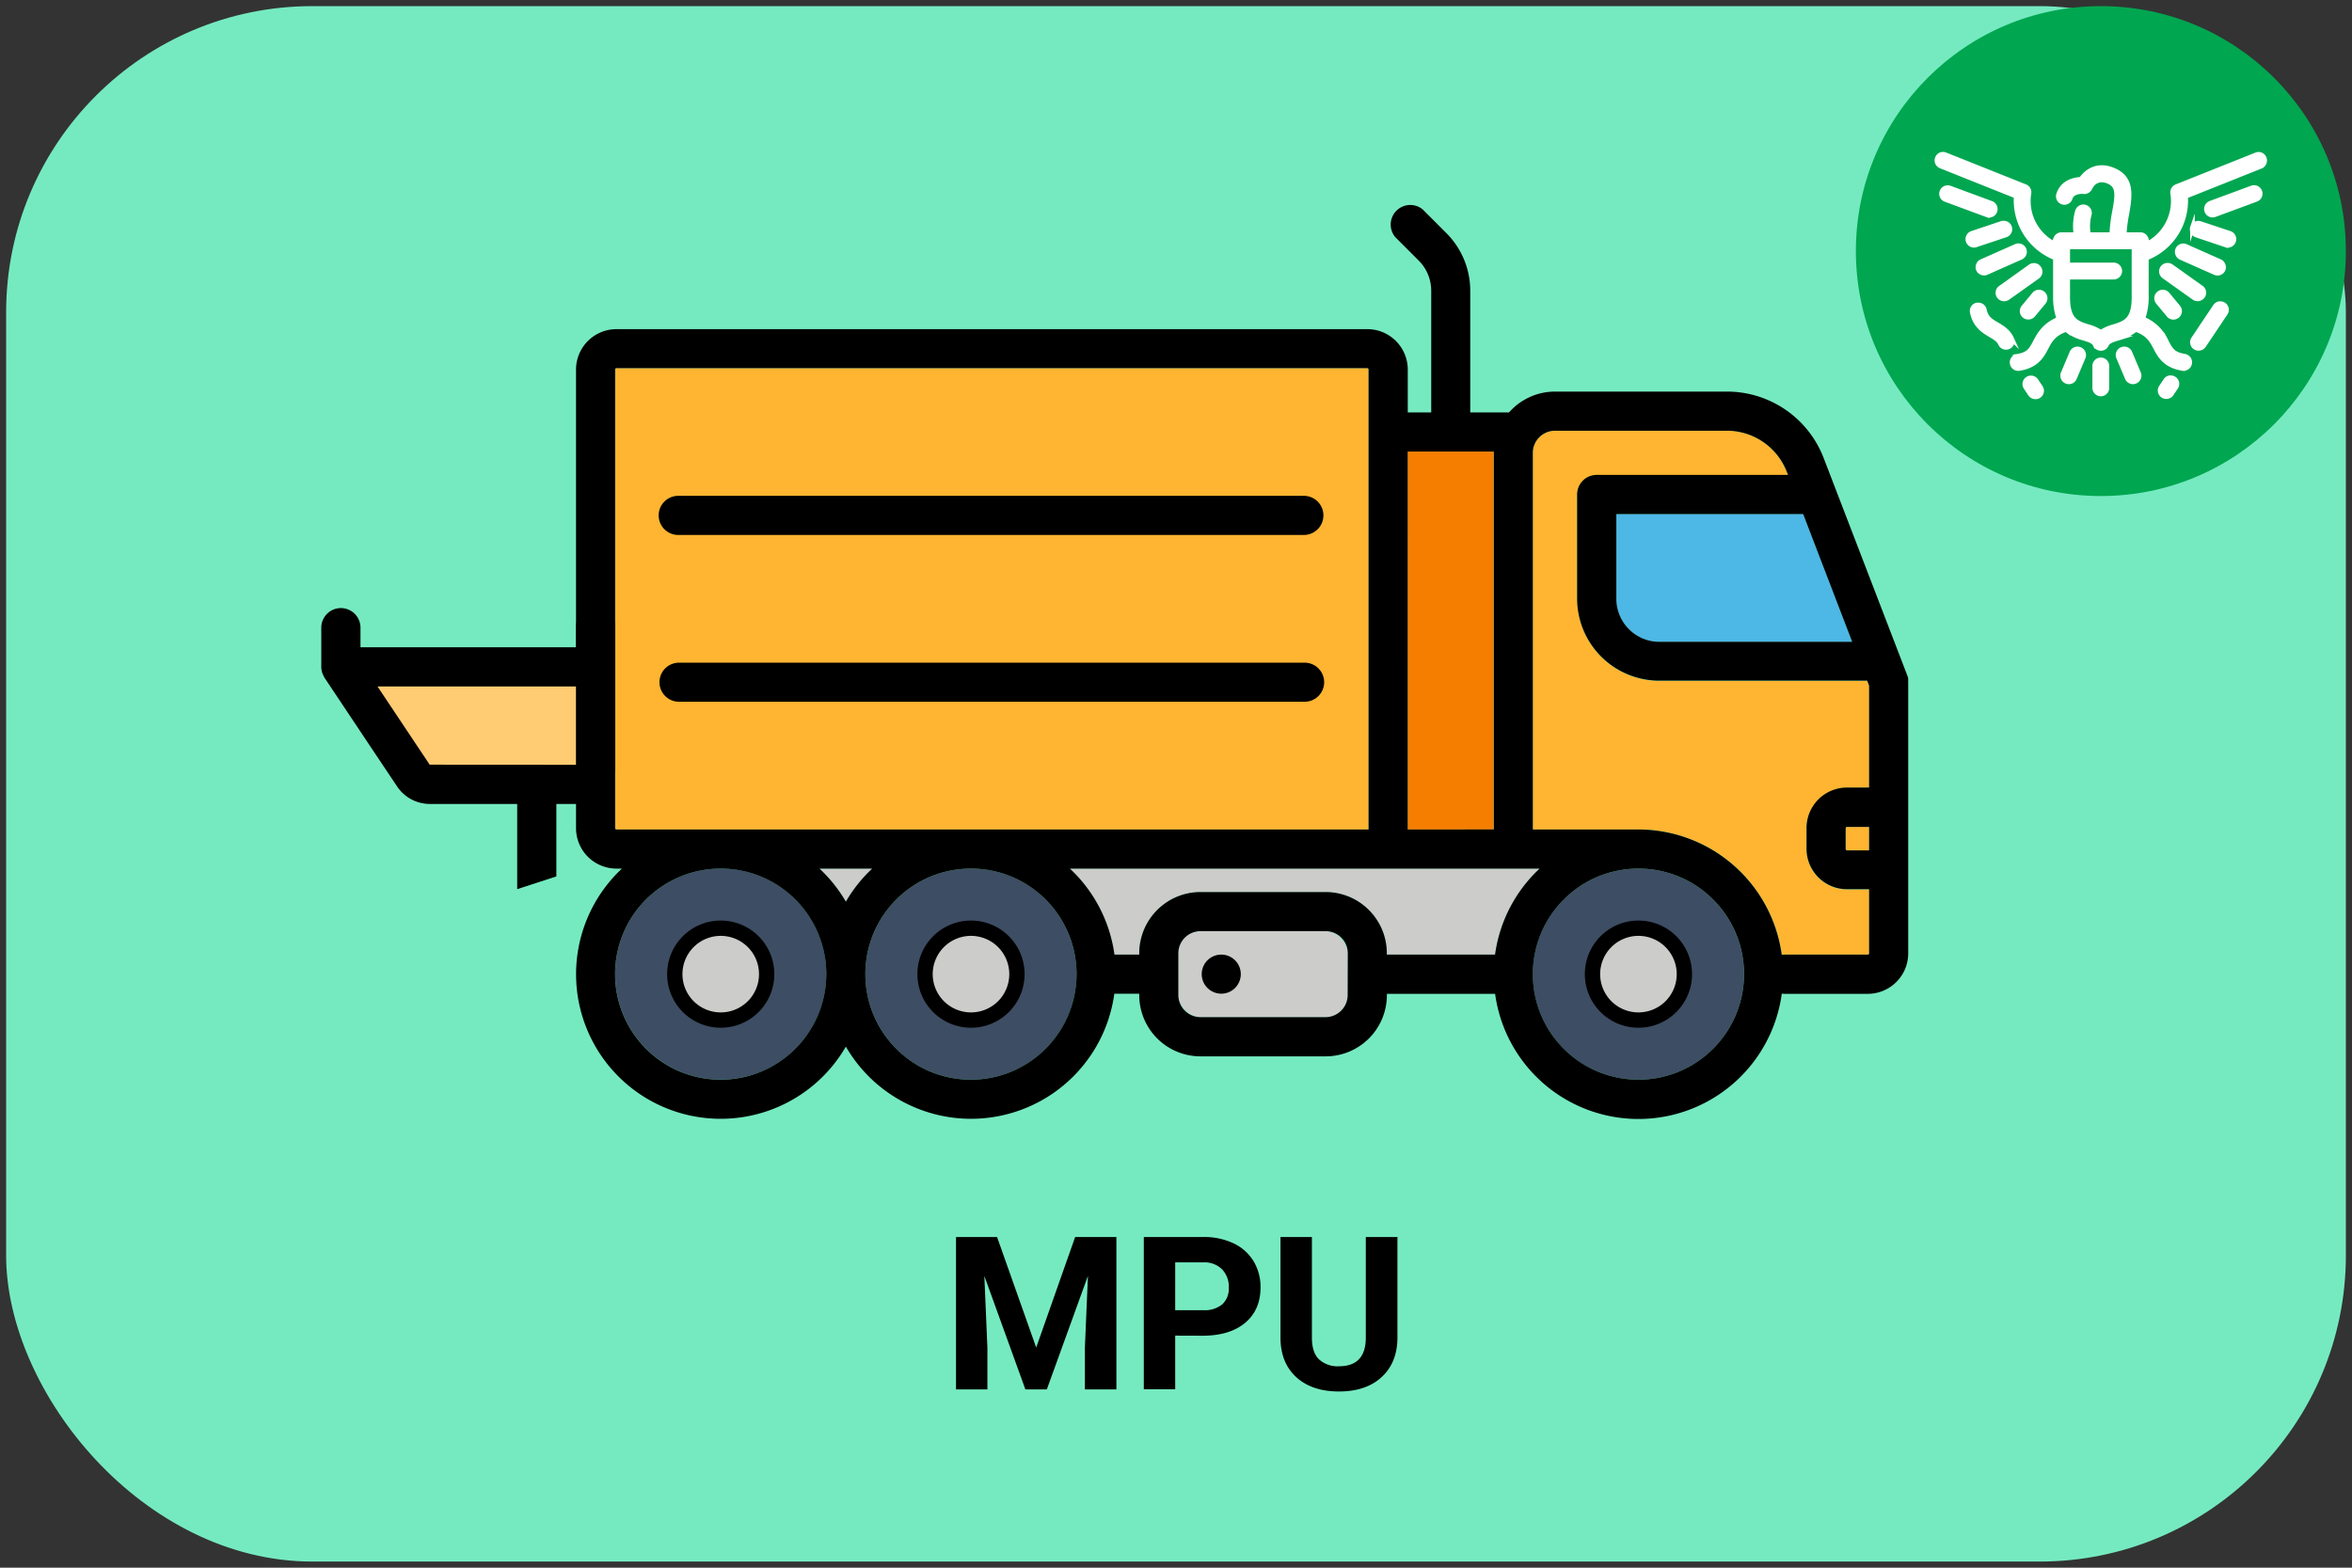 <svg xmlns="http://www.w3.org/2000/svg" viewBox="0 0 768 512"><rect x="0" y="0" width="768" height="512" fill="#333333" stroke="none"/><defs><style>.cls-1{fill:#75eac0;}.cls-2,.cls-7{fill:#ccccca;}.cls-3{fill:#ffb531;}.cls-4{fill:#3d4d63;}.cls-5{fill:#4db7e5;}.cls-6{fill:#f57e00;}.cls-7{stroke:#000;stroke-width:5px;}.cls-10,.cls-7{stroke-miterlimit:10;}.cls-8{fill:#ffcb73;}.cls-9{fill:#00a650;}.cls-10{fill:#fff;stroke:#fff;stroke-width:1.5px;}</style></defs><title>mpu-01-moi-on</title><g id="Equipments"><rect class="cls-1" x="2" y="2" width="764" height="508" rx="100"/><g id="icon-mobile_production-unit"><rect class="cls-2" x="384.73" y="304.11" width="55.33" height="28.09" rx="7.24"/><path class="cls-2" d="M488.18,311.77a47.16,47.16,0,0,1,14.55-28.09H349.31a47.16,47.16,0,0,1,14.55,28.09H372v-.43a20,20,0,0,1,20-20h40.86a20,20,0,0,1,20,20v.43Z"/><path class="cls-3" d="M602.66,270.48v6.81a.45.45,0,0,0,.42.43h7.24v-7.66h-7.24A.44.44,0,0,0,602.66,270.48Z"/><circle class="cls-4" cx="534.98" cy="318.15" r="34.48" transform="translate(36.32 690.66) rotate(-67.5)"/><path class="cls-3" d="M541.79,222.38A26.84,26.84,0,0,1,515,195.57v-34a6.39,6.39,0,0,1,6.38-6.39h62.48l-.43-1.1A21,21,0,0,0,564,140.66H507.74a7.24,7.24,0,0,0-7.23,7.24v123H535a47.3,47.3,0,0,1,46.81,40.92,6.22,6.22,0,0,1,.86-.06h27.24a.43.43,0,0,0,.43-.43V290.49h-7.24a13.21,13.21,0,0,1-13.19-13.2v-6.81a13.21,13.21,0,0,1,13.19-13.19h7.24V224l-.62-1.62Z"/><circle class="cls-4" cx="317.06" cy="318.15" r="34.48" transform="translate(-98.21 489.32) rotate(-67.5)"/><path class="cls-2" d="M284.8,283.68H267.59a47.65,47.65,0,0,1,8.61,10.8A47.34,47.34,0,0,1,284.8,283.68Z"/><path class="cls-5" d="M541.79,209.62h63l-16-41.72h-61v27.67A14.07,14.07,0,0,0,541.79,209.62Z"/><path class="cls-6" d="M459.65,270.91h28.09v-123c0-.14,0-.29,0-.43h-28.1Z"/><path class="cls-3" d="M201.28,270.91h245.6V120.66a.43.43,0,0,0-.43-.43H201.28a.42.42,0,0,0-.42.43V270.48A.42.42,0,0,0,201.28,270.91Z"/><circle class="cls-4" cx="235.34" cy="318.15" r="34.48" transform="translate(-47.92 41.8) rotate(-9.22)"/><path class="cls-7" d="M235.34,303.15a15,15,0,1,0,15,15A15,15,0,0,0,235.34,303.15Z"/><path class="cls-7" d="M317.06,303.15a15,15,0,1,0,15,15A15,15,0,0,0,317.06,303.15Z"/><path class="cls-7" d="M535,303.15a15,15,0,1,0,15,15A15,15,0,0,0,535,303.15Z"/><path d="M623.08,222.66c0-.14,0-.27,0-.4l0-.28c0-.11,0-.22,0-.33s-.05-.23-.07-.34a2.5,2.5,0,0,1-.07-.26c0-.13-.08-.26-.13-.39l-.05-.14-27.33-71.07A33.83,33.83,0,0,0,564,127.89H507.74a20,20,0,0,0-15,6.81H480.08V95.07a26.62,26.62,0,0,0-7.86-19l-7.63-7.64a6.39,6.39,0,0,0-9,9l7.63,7.64a13.92,13.92,0,0,1,4.12,9.93V134.7h-7.66v-14a13.21,13.21,0,0,0-13.2-13.2H201.29a13.21,13.21,0,0,0-13.2,13.2V270.48a13.21,13.21,0,0,0,13.19,13.2h1.8a47.22,47.22,0,1,0,73.12,58.14,47.22,47.22,0,0,0,87.66-17.28H372V325a20,20,0,0,0,20,20h40.86a20,20,0,0,0,20-20v-.42h35.34a47.23,47.23,0,0,0,93.61-.07,6.23,6.23,0,0,0,.86.07H609.9a13.21,13.21,0,0,0,13.19-13.2V222.81C623.09,222.76,623.08,222.71,623.08,222.66Zm-12.76,55.06h-7.24a.45.45,0,0,1-.42-.43v-6.81a.44.44,0,0,1,.42-.42h7.24Zm-5.53-68.1h-63a14.07,14.07,0,0,1-14-14.05V167.9h61Zm-117-62.15c0,.14,0,.29,0,.43v123H459.65V147.47ZM201.28,270.91a.42.42,0,0,1-.42-.43V120.66a.42.42,0,0,1,.42-.43H446.45a.43.43,0,0,1,.43.43V270.91Zm83.52,12.77a47.34,47.34,0,0,0-8.6,10.8,47.65,47.65,0,0,0-8.61-10.8Zm-49.46,68.95a34.48,34.48,0,1,1,34.47-34.48A34.52,34.52,0,0,1,235.34,352.63Zm81.72,0a34.48,34.48,0,1,1,34.47-34.48A34.52,34.52,0,0,1,317.06,352.63Zm123-27.67a7.25,7.25,0,0,1-7.24,7.24H392a7.25,7.25,0,0,1-7.24-7.24V311.34a7.24,7.24,0,0,1,7.24-7.23h40.86a7.24,7.24,0,0,1,7.24,7.23Zm-7.24-33.62H392a20,20,0,0,0-20,20v.43h-8.1a47.16,47.16,0,0,0-14.55-28.09H502.73a47.16,47.16,0,0,0-14.55,28.09H452.84v-.43A20,20,0,0,0,432.83,291.34ZM535,352.63a34.48,34.48,0,1,1,34.48-34.48A34.51,34.51,0,0,1,535,352.63Zm74.92-40.86H582.65a6.22,6.22,0,0,0-.86.06A47.3,47.3,0,0,0,535,270.91H500.51v-123a7.24,7.24,0,0,1,7.23-7.24H564A21,21,0,0,1,583.41,154l.43,1.1H521.36a6.39,6.39,0,0,0-6.38,6.39v34a26.84,26.84,0,0,0,26.81,26.81H609.7l.62,1.62v33.29h-7.24a13.21,13.21,0,0,0-13.19,13.19v6.81a13.21,13.21,0,0,0,13.19,13.2h7.24v20.85A.42.42,0,0,1,609.9,311.77Z"/><path d="M398.78,311.77a6.38,6.38,0,1,0,4.51,1.87A6.38,6.38,0,0,0,398.78,311.77Z"/><path d="M221.72,174.71H426a6.39,6.39,0,0,0,0-12.77H221.72a6.39,6.39,0,1,0,0,12.77Z"/><path d="M221.72,229.19H426a6.38,6.38,0,0,0,0-12.76H221.72a6.38,6.38,0,1,0,0,12.76Z"/><path d="M156.08,262.57h12.8v27.82l12.79-4.16V262.57h6.4a12.8,12.8,0,0,0,12.79-12.8V205a6.4,6.4,0,1,0-12.79,0v6.4H117.71V205a6.4,6.4,0,1,0-12.8,0v12.91a6.46,6.46,0,0,0,.44,2.17c.07.18.16.34.24.51a6.53,6.53,0,0,0,.37.75l15.47,23.2,7.63,11.4.62.93a12.88,12.88,0,0,0,10.67,5.7h15.73Z"/><polygon class="cls-8" points="140.3 249.74 123.26 224.19 188.07 224.19 188.07 249.77 140.3 249.74"/></g><path d="M325.57,404l12.78,36.1L351.07,404h13.47v49.77H354.25v-13.6l1-23.49-13.43,37.09h-7l-13.4-37.05,1,23.45v13.6H312.17V404Z"/><path d="M383.74,436.21v17.53H373.49V404H392.9a22.46,22.46,0,0,1,9.87,2.06,15.14,15.14,0,0,1,6.54,5.82,16.24,16.24,0,0,1,2.29,8.6q0,7.32-5,11.53t-13.86,4.23Zm0-8.31h9.16a9,9,0,0,0,6.21-1.91,7,7,0,0,0,2.13-5.47,8.21,8.21,0,0,0-2.15-5.92,8.07,8.07,0,0,0-5.95-2.32h-9.4Z"/><path d="M456.31,404v32.78q0,8.17-5.11,12.92t-14,4.75q-8.73,0-13.85-4.61t-5.23-12.68V404h10.26v32.85q0,4.89,2.34,7.13a9,9,0,0,0,6.48,2.24q8.64,0,8.78-9.1V404Z"/><g id="moi"><circle class="cls-9" cx="686" cy="82" r="80"/><g id="eagle"><path class="cls-10" d="M687.43,118.15a2,2,0,0,0-3.45,1.43v7.09a2,2,0,1,0,4,0v-7.09A2,2,0,0,0,687.43,118.15Z"/><path class="cls-10" d="M698.33,121.91l-2.84-6.73a2,2,0,0,0-1.87-1.23,2,2,0,0,0-.78.16,2,2,0,0,0-1.07,2.65l2.84,6.72a2,2,0,1,0,3.72-1.57Z"/><path class="cls-10" d="M680.25,115.21a2,2,0,0,0-1.09-1.1h0a2,2,0,0,0-.79-.16,2.06,2.06,0,0,0-.76.15,2,2,0,0,0-1.1,1.08l-2.84,6.73a2,2,0,0,0,0,1.55,2,2,0,0,0,1.09,1.1,2,2,0,0,0,2.64-1.08l2.84-6.72A2,2,0,0,0,680.25,115.21Z"/><path class="cls-10" d="M727,100.79a2,2,0,0,0-.85-1.28h0a2,2,0,0,0-1.13-.34,2.56,2.56,0,0,0-.39,0,2,2,0,0,0-1.29.86l-7.11,10.62a2,2,0,0,0,.55,2.8,2.07,2.07,0,0,0,2.81-.55l7.11-10.62A2,2,0,0,0,727,100.79Z"/><path class="cls-10" d="M710.81,125a2,2,0,0,0-.86-1.29h0a2,2,0,0,0-1.12-.34,1.81,1.81,0,0,0-.4,0,2,2,0,0,0-1.28.86l-1.47,2.19a2,2,0,0,0,.56,2.8,2.06,2.06,0,0,0,2.8-.55l1.47-2.19A2,2,0,0,0,710.81,125Z"/><path class="cls-10" d="M664.85,124.31a2,2,0,0,0-1.68-.89,2,2,0,0,0-1.12.34,2,2,0,0,0-.55,2.8l1.46,2.19a2.07,2.07,0,0,0,2.8.55,2,2,0,0,0,.56-2.8Z"/><path class="cls-10" d="M656.89,110.62c-1.11-2.45-3.09-3.62-4.83-4.65-2-1.16-3.55-2.09-4.09-4.76a2,2,0,0,0-2-1.62,1.87,1.87,0,0,0-.4,0A2,2,0,0,0,644,102c.9,4.44,3.85,6.17,6,7.44,1.46.87,2.62,1.55,3.2,2.83a2,2,0,1,0,3.68-1.66Z"/><path class="cls-10" d="M739.34,53.19a2,2,0,0,0,0-1.55h0a2,2,0,0,0-1.07-1.1,2,2,0,0,0-1.55,0l-26.05,10.4a2.06,2.06,0,0,0-1.23,2.26A15.83,15.83,0,0,1,703,78.55l-1.54,1.09-.71-1.75a2,2,0,0,0-1.88-1.27h-5.24l.11-1.6a48.78,48.78,0,0,1,.75-5.19c1.18-6.55,1.62-11.75-4.39-14.28-5.62-2.37-9,.94-10.2,2.48l-.4.5-.64.07c-2,.2-5.5,1.11-6.68,4.93A2,2,0,1,0,676,64.72c.68-2.23,3.73-2.22,4.45-2.1a2.09,2.09,0,0,0,2-1.19c1.18-2.44,3.43-3.25,6-2.16,3.34,1.4,3,4.34,2,9.84a47.28,47.28,0,0,0-.82,6.09l-.07,1.42h-7.65l-.13-1.35a14.69,14.69,0,0,1,.41-5.07,2,2,0,0,0-1.3-2.56,2,2,0,0,0-1.54.13,2,2,0,0,0-1,1.18,17.88,17.88,0,0,0-.65,6.08l.1,1.59h-4.66a2,2,0,0,0-1.87,1.27l-.71,1.75L669,78.55a15.78,15.78,0,0,1-6.49-15.35,2,2,0,0,0-1.23-2.28l-26.05-10.4a2,2,0,0,0-1.55,0,2,2,0,0,0-1.07,1.1,2,2,0,0,0,1.12,2.63l24.57,9.82,0,1a20.12,20.12,0,0,0,12,18.81l.85.4V97a20.56,20.56,0,0,0,.77,5.93l.36,1.21-1.13.56c-3.93,2-5.4,4.76-6.58,7-1.34,2.53-2.14,4.06-5.87,4.66a2,2,0,0,0-1.32.82,2,2,0,0,0-.35,1.5,2,2,0,0,0,2.34,1.67c5.69-.92,7.4-4.16,8.77-6.76,1.16-2.2,2.25-4.27,5.68-5.67l.8-.33.69.53a15.58,15.58,0,0,0,5.13,2.36c1.86.57,3.2,1,3.73,2.15A2,2,0,0,0,686,113.8a2,2,0,0,0,1.83-1.18c.54-1.17,1.88-1.58,3.74-2.15a15.37,15.37,0,0,0,5.13-2.36l.69-.53.8.33c3.42,1.4,4.52,3.47,5.67,5.66,1.38,2.61,3.09,5.85,8.81,6.77a1.66,1.66,0,0,0,.32,0,2,2,0,0,0,1.64-3.21,2.08,2.08,0,0,0-1.32-.81c-3.73-.6-4.54-2.13-5.87-4.67a14.31,14.31,0,0,0-6.58-7l-1.13-.56.36-1.21a20.56,20.56,0,0,0,.77-5.93V84.33l.85-.41a20.11,20.11,0,0,0,12-18.8l0-1,24.57-9.81A2.06,2.06,0,0,0,739.34,53.19ZM696.81,97c0,7.13-2.43,8.39-6.43,9.61h0a15.62,15.62,0,0,0-3.61,1.44l-.77.47-.78-.47a15.28,15.28,0,0,0-3.6-1.44c-4-1.23-6.44-2.49-6.44-9.62V90.52h15a2,2,0,0,0,0-4h-15V80.66h21.63Z"/><path class="cls-10" d="M665.77,87.52a2,2,0,0,0-1.65-.85,2,2,0,0,0-1.17.38h0L653.22,94a2,2,0,0,0-.47,2.81,2.08,2.08,0,0,0,2.82.48l9.73-6.92A2,2,0,0,0,665.77,87.52Z"/><path class="cls-10" d="M660.92,83a2,2,0,0,0,0-1.55,2,2,0,0,0-1.12-1.06,2.06,2.06,0,0,0-.73-.14,2,2,0,0,0-.82.18h0L647.1,85.37A2,2,0,0,0,646,86.49a2,2,0,0,0,0,1.55,2.06,2.06,0,0,0,2.67,1l11.11-4.93A2,2,0,0,0,660.92,83Z"/><path class="cls-10" d="M654.81,76.79a2,2,0,0,0-.64-3.93,2,2,0,0,0-.64.1l-9.61,3.23A2,2,0,0,0,645.21,80Z"/><path class="cls-10" d="M634.09,62.59a2,2,0,0,0,1.2,2.59l13.53,5a2,2,0,0,0,1.39-3.79l-13.53-5a1.86,1.86,0,0,0-.69-.12A2,2,0,0,0,634.09,62.59Z"/><path class="cls-10" d="M664.23,96.11l-3.48,4.21a2,2,0,0,0,.27,2.84,2.07,2.07,0,0,0,2.85-.27l3.47-4.2a2,2,0,1,0-3.11-2.58Z"/><path class="cls-10" d="M706.7,90.34l9.73,6.92a2.08,2.08,0,0,0,2.82-.48,2,2,0,0,0-.48-2.82L709,87a2,2,0,0,0-1.16-.37,2,2,0,0,0-1.18,3.67Z"/><path class="cls-10" d="M712.14,84.13l11.12,4.93a2,2,0,0,0,2.66-1,2,2,0,0,0,0-1.55,2,2,0,0,0-1.06-1.12l-11.12-4.93a2,2,0,0,0-2.66,1,2,2,0,0,0,0,1.55A2,2,0,0,0,712.14,84.13Z"/><path class="cls-10" d="M715.91,74.23a2,2,0,0,0,1.28,2.56l9.6,3.23a2,2,0,1,0,1.29-3.83L718.47,73a2,2,0,0,0-2.56,1.27Z"/><path class="cls-10" d="M720.59,68.94a2,2,0,0,0,2.59,1.2l13.53-5a2,2,0,0,0-1.39-3.79l-13.53,5A2,2,0,0,0,720.59,68.94Z"/><path class="cls-10" d="M707.77,96.11a2,2,0,0,0-3.12,2.58l3.48,4.2a2,2,0,0,0,2.84.28,2,2,0,0,0,.27-2.85Z"/></g></g></g></svg>